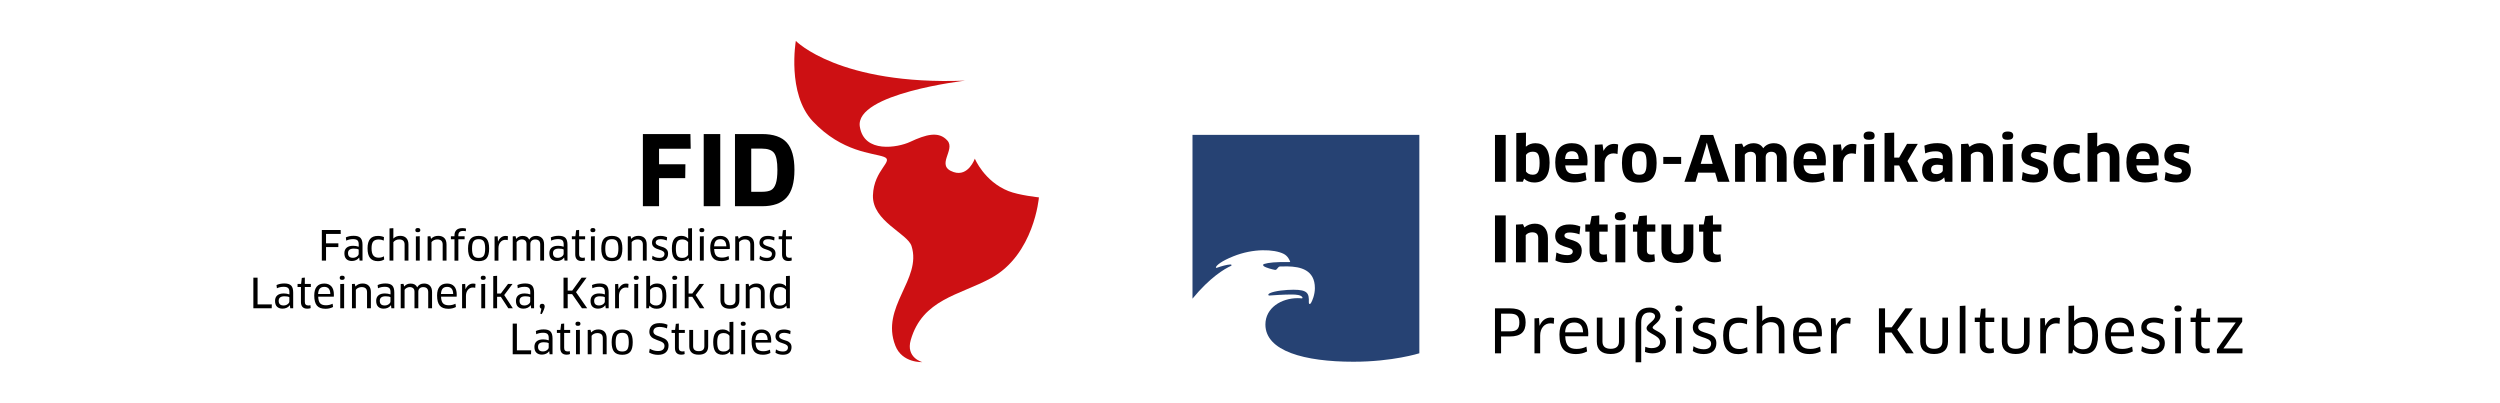 <?xml version="1.0" encoding="UTF-8" standalone="no"?>
<!DOCTYPE svg PUBLIC "-//W3C//DTD SVG 1.1//EN" "http://www.w3.org/Graphics/SVG/1.1/DTD/svg11.dtd">
<svg width="100%" height="100%" viewBox="0 0 310 50" version="1.1" xmlns="http://www.w3.org/2000/svg" xmlns:xlink="http://www.w3.org/1999/xlink" xml:space="preserve" xmlns:serif="http://www.serif.com/" style="fill-rule:evenodd;clip-rule:evenodd;stroke-linejoin:round;stroke-miterlimit:1.414;">
    <g transform="matrix(1,0,0,1,-240.412,-192.601)">
        <path d="M388.281,209.327L388.281,229.636C390.426,227.011 392.277,225.917 393.053,225.573C393.124,225.54 393.128,225.492 393.124,225.469C393.12,225.433 393.083,225.394 392.99,225.395C392.607,225.401 391.818,225.616 391.302,225.806C391.182,225.85 391.162,225.77 391.21,225.68C391.323,225.469 391.827,224.995 393.337,224.386C395.83,223.379 398.406,223.489 399.587,224.08C400.109,224.344 400.329,224.868 400.392,225.058C400.4,225.08 400.39,225.094 400.371,225.093C398.54,225.072 397.716,225.164 397.169,225.332C397.005,225.38 396.988,225.503 397.133,225.611C397.392,225.807 398.195,226.013 398.514,226.067C398.61,226.083 398.662,226.052 398.722,225.982C398.792,225.904 398.878,225.793 398.954,225.718C399.013,225.66 399.044,225.656 399.159,225.644C399.328,225.635 399.719,225.626 400.063,225.635C401.667,225.662 403.458,226.06 403.458,228.331C403.458,229.144 403.123,229.944 402.965,230.187C402.862,230.347 402.696,230.34 402.707,230.1C402.75,228.986 402.57,228.528 400.805,228.528C399.913,228.528 398.504,228.656 397.871,228.955C397.637,229.063 397.614,229.267 397.852,229.245C398.202,229.215 399.58,229.119 400.556,229.119C401.202,229.119 401.71,229.184 401.894,229.441C401.938,229.503 401.946,229.621 401.792,229.598C401.73,229.589 401.566,229.572 401.338,229.572C399.307,229.572 397.322,230.767 397.322,232.841C397.322,236.138 402.172,237.456 408.238,237.456C413.123,237.456 416.411,236.407 416.411,236.407L416.411,209.326L388.281,209.326L388.281,209.327Z" style="fill:rgb(38,66,115);fill-rule:nonzero;"/>
    </g>
    <g transform="matrix(1,0,0,1,-240.412,-192.601)">
        <path d="M516.482,235.312L518.445,232.493L518.445,231.982L515.416,231.982L515.395,232.589L517.626,232.589L517.634,232.606L517.285,233.083L515.311,235.911L515.311,236.415L518.468,236.415L518.489,235.808L516.136,235.808L516.129,235.786L516.482,235.312ZM513.369,232.529L514.463,232.529L514.463,231.982L513.369,231.982L513.369,230.835L512.818,230.894L512.685,231.983L512.044,231.983L512.044,232.53L512.661,232.53L512.661,235.219C512.661,235.994 513.054,236.415 513.814,236.415C514.053,236.415 514.297,236.372 514.432,236.305L514.387,235.771C514.297,235.808 514.141,235.83 514.014,235.83C513.613,235.83 513.368,235.647 513.368,235.196L513.368,232.529L513.369,232.529ZM510.941,230.855C510.941,230.61 510.793,230.476 510.488,230.476C510.184,230.476 510.035,230.61 510.035,230.855C510.035,231.14 510.184,231.234 510.488,231.234C510.793,231.234 510.941,231.117 510.941,230.855M506.596,233.174C506.596,232.817 506.932,232.59 507.459,232.59C507.817,232.59 508.242,232.671 508.613,232.823L508.672,232.232C508.317,232.069 507.907,231.982 507.476,231.982C506.454,231.982 505.928,232.47 505.928,233.21C505.928,234.673 508.198,234.215 508.198,235.198C508.198,235.604 507.928,235.911 507.282,235.911C506.857,235.911 506.35,235.777 506.016,235.532L505.928,236.132C506.268,236.38 506.76,236.505 507.289,236.505C508.385,236.505 508.851,235.948 508.851,235.132C508.852,233.616 506.596,234.098 506.596,233.174M505.012,234.295C505.021,234.199 505.028,234.062 505.028,233.952C505.028,232.605 504.337,231.982 503.28,231.982C502.057,231.982 501.449,232.753 501.449,234.08C501.449,235.741 502.05,236.505 503.511,236.505C504.046,236.505 504.508,236.38 504.88,236.178L504.798,235.582C504.417,235.769 504.038,235.867 503.591,235.867C502.638,235.867 502.207,235.462 502.168,234.295L505.012,234.295ZM504.38,233.811L502.152,233.811C502.198,232.984 502.533,232.59 503.285,232.59C503.928,232.59 504.365,232.928 504.38,233.811M500.569,234.184C500.569,232.501 499.916,231.898 498.879,231.898C498.387,231.898 497.934,232.063 497.613,232.397L497.599,232.388L497.605,231.794L497.605,230.492L496.908,230.536L496.908,236.415L497.376,236.415L497.488,235.955L497.509,235.944C497.784,236.289 498.245,236.498 498.796,236.498C499.922,236.498 500.569,235.853 500.569,234.184M499.854,234.199C499.854,235.577 499.394,235.911 498.702,235.911C498.159,235.911 497.786,235.658 497.606,235.367L497.606,233.066C497.837,232.731 498.224,232.538 498.693,232.538C499.422,232.538 499.854,232.85 499.854,234.199M495.797,232.753L495.843,232.04C495.724,232.002 495.567,231.982 495.404,231.982C494.801,231.982 494.318,232.352 494.042,232.985L494.026,232.985L493.967,232.04L493.401,232.079L493.401,236.415L494.107,236.415L494.107,234.206C494.107,233.271 494.666,232.694 495.36,232.694C495.514,232.694 495.662,232.71 495.797,232.753M492.084,234.957L492.084,231.982L491.386,231.982L491.386,234.944C491.386,235.544 491.034,235.852 490.365,235.852C489.678,235.852 489.338,235.539 489.338,234.944L489.338,231.982L488.64,231.982L488.64,234.957C488.64,235.933 489.196,236.498 490.357,236.498C491.525,236.498 492.084,235.938 492.084,234.957M486.605,232.529L487.701,232.529L487.701,231.982L486.605,231.982L486.605,230.835L486.055,230.894L485.923,231.983L485.281,231.983L485.281,232.53L485.899,232.53L485.899,235.219C485.899,235.994 486.294,236.415 487.052,236.415C487.289,236.415 487.537,236.372 487.669,236.305L487.625,235.771C487.537,235.808 487.379,235.83 487.254,235.83C486.849,235.83 486.604,235.647 486.604,235.196L486.604,232.529L486.605,232.529ZM483.422,236.415L484.128,236.415L484.128,230.5L483.422,230.544L483.422,236.415ZM481.963,234.957L481.963,231.982L481.265,231.982L481.265,234.944C481.265,235.544 480.914,235.852 480.244,235.852C479.558,235.852 479.217,235.539 479.217,234.944L479.217,231.982L478.517,231.982L478.517,234.957C478.517,235.933 479.075,236.498 480.237,236.498C481.405,236.498 481.963,235.938 481.963,234.957M477.715,236.415L475.676,233.476L477.604,230.835L476.696,230.835L474.984,233.194L474.158,233.194L474.158,230.835L473.399,230.835L473.399,236.415L474.158,236.415L474.158,233.839L474.97,233.839L476.763,236.415L477.715,236.415ZM469.846,232.753L469.893,232.04C469.773,232.002 469.618,231.982 469.454,231.982C468.851,231.982 468.368,232.352 468.091,232.985L468.077,232.985L468.016,232.04L467.453,232.079L467.453,236.415L468.159,236.415L468.159,234.206C468.159,233.271 468.717,232.694 469.409,232.694C469.564,232.694 469.714,232.71 469.846,232.753M466.312,234.295C466.321,234.199 466.329,234.062 466.329,233.952C466.329,232.605 465.637,231.982 464.581,231.982C463.358,231.982 462.751,232.753 462.751,234.08C462.751,235.741 463.352,236.505 464.81,236.505C465.347,236.505 465.808,236.38 466.18,236.178L466.099,235.582C465.718,235.769 465.339,235.867 464.892,235.867C463.939,235.867 463.507,235.462 463.47,234.295L466.312,234.295ZM465.68,233.811L463.455,233.811C463.498,232.984 463.834,232.59 464.585,232.59C465.229,232.59 465.664,232.928 465.68,233.811M460.984,236.415L461.681,236.415L461.681,233.476C461.681,232.464 461.154,231.898 460.187,231.898C459.718,231.898 459.263,232.057 458.943,232.388L458.927,232.382L458.936,231.788L458.936,230.5L458.237,230.544L458.237,236.415L458.936,236.415L458.936,233.058C459.115,232.777 459.517,232.553 459.978,232.553C460.663,232.553 460.984,232.88 460.984,233.476L460.984,236.415ZM454.813,234.203C454.813,233.083 455.169,232.628 456.13,232.628C456.448,232.628 456.769,232.708 457.03,232.823L457.074,232.197C456.785,232.069 456.384,231.982 455.987,231.982C454.665,231.982 454.083,232.735 454.083,234.203C454.083,235.802 454.722,236.515 455.966,236.515C456.435,236.515 456.853,236.389 457.111,236.209L457.061,235.635C456.792,235.794 456.465,235.88 456.117,235.88C455.268,235.88 454.813,235.429 454.813,234.203M450.987,233.174C450.987,232.817 451.322,232.59 451.851,232.59C452.208,232.59 452.631,232.671 453.003,232.823L453.064,232.232C452.709,232.069 452.297,231.982 451.865,231.982C450.847,231.982 450.318,232.47 450.318,233.21C450.318,234.673 452.588,234.215 452.588,235.198C452.588,235.604 452.321,235.911 451.673,235.911C451.248,235.911 450.742,235.777 450.407,235.532L450.318,236.132C450.66,236.38 451.152,236.505 451.678,236.505C452.773,236.505 453.241,235.948 453.241,235.132C453.242,233.616 450.987,234.098 450.987,233.174M449.045,230.855C449.045,230.61 448.897,230.476 448.591,230.476C448.287,230.476 448.139,230.61 448.139,230.855C448.139,231.14 448.287,231.234 448.591,231.234C448.896,231.234 449.045,231.117 449.045,230.855M446.977,235.007C446.977,233.797 445.339,233.597 445.339,233.218C445.339,232.908 446.309,232.534 446.309,231.794C446.309,231.207 445.756,230.74 444.959,230.74C443.842,230.74 443.225,231.404 443.225,232.651L443.225,237.525L443.924,237.525L443.924,232.586C443.924,231.758 444.267,231.347 444.944,231.347C445.37,231.347 445.637,231.545 445.637,231.817C445.637,232.409 444.586,232.761 444.586,233.305C444.586,233.993 446.262,234.119 446.262,235.03C446.262,235.527 445.823,235.768 445.204,235.768C444.926,235.768 444.658,235.702 444.43,235.598L444.387,236.24C444.67,236.358 445.023,236.416 445.325,236.416C446.314,236.415 446.977,235.879 446.977,235.007M441.863,234.957L441.863,231.982L441.164,231.982L441.164,234.944C441.164,235.544 440.814,235.852 440.144,235.852C439.458,235.852 439.117,235.539 439.117,234.944L439.117,231.982L438.418,231.982L438.418,234.957C438.418,235.933 438.975,236.498 440.137,236.498C441.304,236.498 441.863,235.938 441.863,234.957M437.345,234.295C437.352,234.199 437.36,234.062 437.36,233.952C437.36,232.605 436.669,231.982 435.612,231.982C434.39,231.982 433.781,232.753 433.781,234.08C433.781,235.741 434.384,236.505 435.843,236.505C436.38,236.505 436.839,236.38 437.211,236.178L437.13,235.582C436.751,235.769 436.372,235.867 435.925,235.867C434.972,235.867 434.54,235.462 434.503,234.295L437.345,234.295ZM436.713,233.811L434.486,233.811C434.531,232.984 434.867,232.59 435.619,232.59C436.26,232.59 436.697,232.928 436.713,233.811M433.08,232.753L433.125,232.04C433.006,232.002 432.85,231.982 432.687,231.982C432.084,231.982 431.6,232.352 431.325,232.985L431.311,232.985L431.25,232.04L430.686,232.079L430.686,236.415L431.392,236.415L431.392,234.206C431.392,233.271 431.95,232.694 432.642,232.694C432.799,232.694 432.947,232.71 433.08,232.753M429.59,232.583C429.59,231.371 429.01,230.835 427.642,230.835L425.789,230.835L425.789,236.415L426.545,236.415L426.545,234.323L427.642,234.323C429.023,234.323 429.59,233.732 429.59,232.583M428.811,232.583C428.811,233.439 428.43,233.685 427.642,233.685L426.545,233.685L426.545,231.497L427.642,231.497C428.453,231.497 428.811,231.771 428.811,232.583M448.94,231.982L448.234,232.018L448.234,236.414L448.94,236.414L448.94,231.982ZM510.84,231.982L510.132,232.018L510.132,236.414L510.84,236.414L510.84,231.982Z" style="fill-rule:nonzero;"/>
    </g>
    <g transform="matrix(1,0,0,1,-240.412,-192.601)">
        <path d="M425.789,225.128L427.119,225.128L427.119,219.314L425.789,219.314L425.789,225.128ZM432.354,225.128L432.354,222.135C432.354,220.964 431.726,220.336 430.734,220.336C430.246,220.336 429.787,220.5 429.437,220.804L429.26,220.399L428.393,220.453L428.393,225.129L429.601,225.129L429.601,221.764C429.763,221.541 430.089,221.408 430.392,221.408C430.89,221.408 431.152,221.616 431.152,222.137L431.152,225.13L432.354,225.13L432.354,225.128ZM436.549,223.672C436.549,222.093 434.401,222.508 434.401,221.815C434.401,221.583 434.618,221.431 435.014,221.431C435.362,221.431 435.883,221.504 436.27,221.663L436.372,220.685C435.976,220.522 435.511,220.431 435.036,220.431C433.826,220.431 433.255,221.035 433.255,221.865C433.255,223.468 435.434,223.044 435.434,223.777C435.434,224.048 435.232,224.237 434.752,224.237C434.347,224.237 433.796,224.131 433.408,223.911L433.286,224.894C433.681,225.112 434.192,225.219 434.759,225.219C436.029,225.22 436.549,224.594 436.549,223.672M439.766,221.328L439.766,220.432L438.719,220.432L438.719,219.314L437.773,219.396L437.573,220.432L436.991,220.432L436.991,221.328L437.518,221.328L437.518,223.707C437.518,224.584 437.975,225.128 438.913,225.128C439.245,225.128 439.558,225.065 439.72,224.995L439.65,224.122C439.566,224.152 439.402,224.176 439.277,224.176C438.906,224.176 438.72,224.026 438.72,223.67L438.72,221.328L439.766,221.328ZM441.951,225.128L441.951,220.432L440.721,220.483L440.721,225.129L441.951,225.129L441.951,225.128ZM442.021,219.415C442.021,219.074 441.813,218.894 441.34,218.894C440.873,218.894 440.651,219.081 440.651,219.415C440.651,219.791 440.874,219.926 441.34,219.926C441.812,219.926 442.021,219.753 442.021,219.415M445.672,221.328L445.672,220.432L444.626,220.432L444.626,219.314L443.682,219.396L443.48,220.432L442.899,220.432L442.899,221.328L443.426,221.328L443.426,223.707C443.426,224.584 443.881,225.128 444.819,225.128C445.153,225.128 445.464,225.065 445.628,224.995L445.558,224.122C445.472,224.152 445.31,224.176 445.185,224.176C444.814,224.176 444.627,224.026 444.627,223.67L444.627,221.328L445.672,221.328ZM450.385,220.432L449.184,220.432L449.184,223.447C449.184,223.929 448.937,224.153 448.41,224.153C447.881,224.153 447.634,223.912 447.634,223.447L447.634,220.432L446.434,220.432L446.434,223.469C446.434,224.584 447.076,225.213 448.411,225.213C449.744,225.213 450.387,224.609 450.387,223.469L450.387,220.432L450.385,220.432ZM453.864,221.328L453.864,220.432L452.818,220.432L452.818,219.314L451.873,219.396L451.672,220.432L451.091,220.432L451.091,221.328L451.617,221.328L451.617,223.707C451.617,224.584 452.074,225.128 453.012,225.128C453.346,225.128 453.656,225.065 453.82,224.995L453.749,224.122C453.665,224.152 453.5,224.176 453.379,224.176C453.007,224.176 452.819,224.026 452.819,223.67L452.819,221.328L453.864,221.328Z" style="fill-rule:nonzero;"/>
    </g>
    <g transform="matrix(1,0,0,1,-240.412,-192.601)">
        <path d="M425.789,215.141L427.119,215.141L427.119,209.329L425.789,209.329L425.789,215.141ZM432.564,212.776C432.564,211.055 431.88,210.358 430.796,210.358C430.369,210.358 429.957,210.491 429.64,210.776L429.616,210.762L429.632,210.142L429.632,209.047L428.432,209.1L428.432,215.14L429.246,215.14L429.4,214.752C429.686,215.041 430.121,215.232 430.648,215.232C431.85,215.233 432.564,214.498 432.564,212.776ZM431.323,212.801C431.323,214.017 430.997,214.266 430.455,214.266C430.051,214.266 429.779,214.087 429.632,213.864L429.632,211.809C429.803,211.56 430.098,211.413 430.447,211.413C431.02,211.412 431.323,211.63 431.323,212.801M435.602,215.227C436.2,215.227 436.743,215.104 437.139,214.926L437.006,213.955C436.602,214.112 436.194,214.187 435.75,214.187C434.944,214.187 434.562,213.892 434.501,213.109L437.238,213.109C437.261,212.946 437.269,212.719 437.269,212.545C437.269,211.056 436.533,210.358 435.331,210.358C433.92,210.358 433.262,211.232 433.262,212.729C433.262,214.373 433.982,215.227 435.602,215.227M434.479,212.313C434.532,211.629 434.758,211.357 435.339,211.357C435.844,211.357 436.154,211.622 436.169,212.313L434.479,212.313ZM439.379,215.141L439.379,212.836C439.379,212.069 439.844,211.622 440.472,211.622C440.659,211.622 440.836,211.651 440.984,211.696L441.06,210.515C440.936,210.473 440.758,210.443 440.549,210.443C440.014,210.443 439.557,210.722 439.262,211.288L439.239,211.288L439.13,210.506L438.17,210.552L438.17,215.141L439.379,215.141ZM445.834,212.808C445.834,211.086 445.186,210.359 443.688,210.359C442.2,210.359 441.534,211.087 441.534,212.808C441.534,214.538 442.2,215.248 443.688,215.248C445.186,215.248 445.834,214.538 445.834,212.808M442.781,212.808C442.781,211.662 443.021,211.351 443.687,211.351C444.347,211.351 444.587,211.662 444.587,212.808C444.587,213.955 444.347,214.266 443.687,214.266C443.028,214.266 442.781,213.964 442.781,212.808M446.659,212.925L448.875,212.925L448.875,212.059L446.659,212.059L446.659,212.925ZM453.418,215.141L454.875,215.141L452.844,209.329L451.285,209.329L449.278,215.141L450.658,215.141L450.983,214.009L453.091,214.009L453.418,215.141ZM452.045,210.312L452.068,210.312L452.222,210.924L452.781,212.918L451.3,212.918L451.884,210.924L452.045,210.312ZM461.953,215.141L461.953,212.119C461.953,210.946 461.301,210.359 460.373,210.359C459.836,210.359 459.373,210.552 459.054,210.987C458.807,210.562 458.403,210.359 457.813,210.359C457.379,210.359 456.946,210.545 456.62,210.856L456.427,210.414L455.56,210.475L455.56,215.142L456.769,215.142L456.769,211.777C456.908,211.561 457.187,211.421 457.474,211.421C457.892,211.421 458.157,211.624 458.157,212.106L458.157,215.143L459.357,215.143L459.357,212.106C459.357,211.647 459.644,211.421 460.048,211.421C460.49,211.421 460.753,211.653 460.753,212.142L460.753,215.143L461.953,215.143L461.953,215.141ZM465.154,215.227C465.753,215.227 466.295,215.104 466.689,214.926L466.558,213.955C466.155,214.112 465.744,214.187 465.303,214.187C464.495,214.187 464.115,213.892 464.053,213.109L466.789,213.109C466.812,212.946 466.821,212.719 466.821,212.545C466.821,211.056 466.084,210.358 464.883,210.358C463.471,210.358 462.813,211.232 462.813,212.729C462.814,214.373 463.535,215.227 465.154,215.227M464.031,212.313C464.084,211.629 464.31,211.357 464.892,211.357C465.396,211.357 465.705,211.622 465.722,212.313L464.031,212.313ZM468.931,215.141L468.931,212.836C468.931,212.069 469.395,211.622 470.024,211.622C470.21,211.622 470.389,211.651 470.536,211.696L470.614,210.515C470.491,210.473 470.311,210.443 470.102,210.443C469.569,210.443 469.11,210.722 468.815,211.288L468.792,211.288L468.685,210.506L467.724,210.552L467.724,215.141L468.931,215.141ZM472.801,215.141L472.801,210.444L471.569,210.5L471.569,215.142L472.801,215.142L472.801,215.141ZM472.869,209.428C472.869,209.087 472.66,208.909 472.187,208.909C471.722,208.909 471.498,209.096 471.498,209.428C471.498,209.809 471.723,209.938 472.187,209.938C472.66,209.938 472.869,209.768 472.869,209.428M475.295,209.048L474.096,209.101L474.096,215.141L475.295,215.141L475.295,213.119L475.908,213.119L476.91,215.141L478.265,215.141L476.939,212.576L478.218,210.444L476.884,210.444L475.907,212.14L475.294,212.14L475.294,209.048L475.295,209.048ZM481.592,215.141L482.514,215.141L482.514,212.236C482.514,210.946 482.034,210.351 480.647,210.351C480.042,210.351 479.506,210.459 479.034,210.661L479.135,211.623C479.568,211.444 479.909,211.365 480.43,211.365C481.074,211.365 481.322,211.585 481.322,212.056L481.322,212.327C481.074,212.249 480.771,212.195 480.423,212.195C479.353,212.195 478.748,212.795 478.748,213.659C478.748,214.64 479.312,215.14 480.205,215.14C480.741,215.14 481.19,214.947 481.478,214.606L481.499,214.614L481.592,215.141ZM481.32,213.716C481.32,213.955 480.949,214.188 480.535,214.188C480.14,214.188 479.869,214.037 479.869,213.607C479.869,213.221 480.119,213.026 480.652,213.026C480.971,213.026 481.204,213.075 481.32,213.119L481.32,213.716ZM487.545,215.141L487.545,212.151C487.545,210.98 486.916,210.351 485.926,210.351C485.438,210.351 484.979,210.516 484.631,210.817L484.452,210.414L483.584,210.47L483.584,215.142L484.795,215.142L484.795,211.777C484.957,211.55 485.281,211.421 485.584,211.421C486.08,211.421 486.346,211.632 486.346,212.152L486.346,215.142L487.545,215.142L487.545,215.141ZM489.986,215.141L489.986,210.444L488.756,210.5L488.756,215.142L489.986,215.142L489.986,215.141ZM490.057,209.428C490.057,209.087 489.848,208.909 489.375,208.909C488.91,208.909 488.686,209.096 488.686,209.428C488.686,209.809 488.911,209.938 489.375,209.938C489.848,209.938 490.057,209.768 490.057,209.428M494.369,213.684C494.369,212.107 492.219,212.523 492.219,211.83C492.219,211.594 492.438,211.444 492.834,211.444C493.182,211.444 493.701,211.519 494.089,211.678L494.191,210.701C493.795,210.536 493.33,210.443 492.857,210.443C491.646,210.443 491.075,211.048 491.075,211.88C491.075,213.483 493.254,213.059 493.254,213.789C493.254,214.061 493.052,214.252 492.571,214.252C492.167,214.252 491.618,214.143 491.229,213.927L491.104,214.909C491.5,215.127 492.011,215.233 492.579,215.233C493.849,215.233 494.369,214.606 494.369,213.684M498.322,210.645C498.025,210.532 497.586,210.444 497.189,210.444C495.686,210.444 495.043,211.319 495.043,212.84C495.043,214.445 495.779,215.234 497.167,215.234C497.67,215.234 498.091,215.134 498.367,214.962L498.283,214.032C498.035,214.142 497.74,214.203 497.43,214.203C496.701,214.203 496.29,213.821 496.29,212.841C496.29,211.877 496.576,211.521 497.452,211.521C497.723,211.521 498.011,211.583 498.251,211.667L498.322,210.645ZM503.221,215.141L503.221,212.151C503.221,211.017 502.641,210.351 501.649,210.351C501.253,210.351 500.827,210.459 500.477,210.755L500.454,210.741L500.472,210.118L500.472,209.048L499.27,209.111L499.27,215.14L500.472,215.14L500.472,211.775C500.618,211.574 500.921,211.419 501.269,211.419C501.782,211.419 502.021,211.668 502.021,212.15L502.021,215.14L503.221,215.14L503.221,215.141ZM506.424,215.227C507.022,215.227 507.563,215.104 507.959,214.926L507.828,213.955C507.424,214.112 507.014,214.187 506.57,214.187C505.763,214.187 505.384,213.892 505.321,213.109L508.059,213.109C508.083,212.946 508.089,212.719 508.089,212.545C508.089,211.056 507.355,210.358 506.151,210.358C504.739,210.358 504.083,211.232 504.083,212.729C504.084,214.373 504.803,215.227 506.424,215.227M505.3,212.313C505.354,211.629 505.58,211.357 506.16,211.357C506.664,211.357 506.975,211.622 506.992,212.313L505.3,212.313ZM512.082,213.684C512.082,212.107 509.935,212.523 509.935,211.83C509.935,211.594 510.152,211.444 510.547,211.444C510.897,211.444 511.416,211.519 511.804,211.678L511.904,210.701C511.51,210.536 511.045,210.443 510.572,210.443C509.362,210.443 508.788,211.048 508.788,211.88C508.788,213.483 510.968,213.059 510.968,213.789C510.968,214.061 510.766,214.252 510.284,214.252C509.882,214.252 509.331,214.143 508.944,213.927L508.821,214.909C509.216,215.127 509.727,215.233 510.293,215.233C511.564,215.233 512.082,214.606 512.082,213.684" style="fill-rule:nonzero;"/>
    </g>
    <g transform="matrix(1,0,0,1,-240.412,-192.601)">
        <path d="M339.094,197.676C339.094,197.676 344.465,203.204 360.104,202.599C360.104,202.599 346.389,204.184 347.03,208.3C347.553,211.661 351.76,210.897 353.258,210.198C355.215,209.283 356.809,208.815 357.891,210.034C358.934,211.207 356.326,213.164 358.673,213.942C360.499,214.544 361.292,212.272 361.292,212.272C361.292,212.272 362.452,215.092 365.457,216.293C366.76,216.815 369.239,217.076 369.239,217.076C369.239,217.076 368.657,224.185 363.266,227.106C359.364,229.22 354.811,229.707 353.349,234.75C352.704,236.967 354.774,237.501 354.774,237.501C354.774,237.501 352.29,237.644 351.438,235.471C349.545,230.641 354.762,227.252 353.44,223.105C352.94,221.538 348.565,220.035 348.656,216.831C348.746,213.626 351.363,212.545 350.01,212.047C348.656,211.55 344.836,211.496 341.207,207.653C337.972,204.225 339.094,197.676 339.094,197.676Z" style="fill:rgb(205,16,19);fill-rule:nonzero;"/>
    </g>
    <g transform="matrix(1,0,0,1,-240.412,-192.601)">
        <path d="M304.508,232.73L303.987,232.73L303.987,236.528L306.261,236.528L306.277,236.043L304.508,236.043L304.508,232.73ZM308.926,236.528L308.926,234.578C308.926,234.176 308.843,233.887 308.676,233.713C308.509,233.536 308.228,233.447 307.832,233.447C307.471,233.447 307.148,233.514 306.859,233.647L306.906,234.046C307.162,233.925 307.443,233.863 307.75,233.863C308,233.863 308.18,233.912 308.291,234.009C308.401,234.108 308.457,234.275 308.457,234.508L308.457,234.805C308.237,234.728 308.005,234.686 307.763,234.686C307.408,234.686 307.139,234.767 306.955,234.929C306.77,235.089 306.679,235.315 306.679,235.605C306.679,235.933 306.762,236.176 306.928,236.334C307.093,236.492 307.32,236.573 307.606,236.573C307.799,236.573 307.975,236.536 308.131,236.461C308.288,236.389 308.412,236.284 308.502,236.151L308.518,236.156L308.563,236.526L308.926,236.526L308.926,236.528ZM308.231,236.022C308.087,236.126 307.921,236.179 307.735,236.179C307.329,236.179 307.128,235.986 307.128,235.602C307.128,235.226 307.367,235.04 307.847,235.04C308.123,235.04 308.324,235.076 308.45,235.152L308.45,235.675C308.45,235.802 308.376,235.918 308.231,236.022ZM311.114,233.509L310.369,233.509L310.369,232.72L309.994,232.76L309.902,233.509L309.467,233.509L309.467,233.885L309.887,233.885L309.887,235.755C309.887,236.024 309.953,236.23 310.087,236.369C310.22,236.509 310.415,236.581 310.672,236.581C310.85,236.581 310.991,236.555 311.092,236.502L311.062,236.141C310.997,236.165 310.914,236.18 310.809,236.18C310.515,236.18 310.368,236.034 310.368,235.742L310.368,233.886L311.113,233.886L311.113,233.509L311.114,233.509ZM312.315,233.501L311.834,233.524L311.834,236.528L312.315,236.528L312.315,233.501ZM311.769,232.744C311.769,232.838 311.793,232.905 311.843,232.944C311.892,232.983 311.97,233.003 312.078,233.003C312.284,233.003 312.387,232.918 312.387,232.744C312.387,232.572 312.284,232.487 312.078,232.487C311.872,232.487 311.769,232.572 311.769,232.744ZM315.634,234.532C315.634,234.178 315.542,233.91 315.363,233.728C315.182,233.545 314.93,233.452 314.606,233.452C314.242,233.452 313.95,233.574 313.73,233.813L313.715,233.813L313.633,233.493L313.289,233.517L313.289,236.528L313.77,236.528L313.77,234.239C313.837,234.134 313.938,234.051 314.071,233.99C314.204,233.928 314.339,233.901 314.474,233.901C314.931,233.901 315.159,234.111 315.159,234.532L315.159,236.528L315.635,236.528L315.635,234.532L315.634,234.532ZM317.573,233.459C317.117,233.459 316.783,233.581 316.573,233.828C316.362,234.073 316.256,234.474 316.256,235.029C316.256,235.582 316.36,235.981 316.57,236.228C316.778,236.472 317.114,236.595 317.572,236.595C318.028,236.595 318.359,236.472 318.563,236.229C318.767,235.986 318.87,235.585 318.87,235.029C318.87,234.47 318.767,234.07 318.563,233.826C318.36,233.579 318.029,233.459 317.573,233.459ZM317.573,233.869C317.868,233.869 318.075,233.955 318.197,234.127C318.319,234.3 318.38,234.599 318.38,235.029C318.38,235.459 318.319,235.759 318.197,235.932C318.076,236.103 317.868,236.188 317.573,236.188C317.274,236.188 317.061,236.103 316.938,235.932C316.814,235.759 316.752,235.458 316.752,235.029C316.752,234.598 316.814,234.3 316.938,234.127C317.061,233.955 317.274,233.869 317.573,233.869ZM323.173,234.923C323.08,234.777 322.965,234.672 322.826,234.599C322.688,234.528 322.536,234.459 322.373,234.395C322.209,234.333 322.057,234.279 321.919,234.23C321.78,234.186 321.665,234.119 321.572,234.031C321.479,233.941 321.433,233.83 321.433,233.702C321.433,233.537 321.495,233.403 321.621,233.298C321.746,233.192 321.941,233.141 322.208,233.141C322.501,233.141 322.804,233.203 323.115,233.324L323.185,232.875C322.905,232.737 322.571,232.671 322.182,232.671C321.767,232.671 321.455,232.768 321.245,232.965C321.036,233.16 320.931,233.419 320.931,233.736C320.931,233.929 320.977,234.099 321.07,234.241C321.163,234.384 321.278,234.489 321.417,234.557C321.557,234.626 321.707,234.695 321.871,234.758C322.034,234.821 322.186,234.877 322.324,234.928C322.463,234.976 322.578,235.046 322.672,235.142C322.765,235.235 322.811,235.35 322.811,235.48C322.811,235.688 322.744,235.848 322.608,235.96C322.473,236.071 322.275,236.129 322.011,236.129C321.642,236.129 321.3,236.035 320.983,235.839L320.901,236.312C321.233,236.503 321.604,236.601 322.015,236.601C322.431,236.601 322.751,236.499 322.975,236.295C323.2,236.089 323.311,235.809 323.311,235.444C323.312,235.242 323.267,235.069 323.173,234.923ZM325.334,233.509L324.588,233.509L324.588,232.72L324.214,232.76L324.122,233.509L323.686,233.509L323.686,233.885L324.106,233.885L324.106,235.755C324.106,236.024 324.173,236.23 324.307,236.369C324.439,236.509 324.635,236.581 324.891,236.581C325.071,236.581 325.21,236.555 325.312,236.502L325.281,236.141C325.216,236.165 325.131,236.18 325.027,236.18C324.734,236.18 324.586,236.034 324.586,235.742L324.586,233.886L325.332,233.886L325.332,233.509L325.334,233.509ZM327.752,233.509L327.752,235.526C327.752,235.939 327.52,236.145 327.056,236.145C326.591,236.145 326.359,235.939 326.359,235.526L326.359,233.509L325.881,233.509L325.881,235.535C325.881,235.873 325.98,236.132 326.175,236.312C326.37,236.494 326.662,236.583 327.051,236.583C327.442,236.583 327.737,236.494 327.933,236.314C328.128,236.138 328.226,235.876 328.226,235.535L328.226,233.509L327.752,233.509ZM331.349,232.501L330.867,232.532L330.867,233.383L330.877,233.789L330.867,233.795C330.651,233.566 330.367,233.452 330.016,233.452C329.239,233.452 328.849,233.973 328.849,235.014C328.849,235.56 328.942,235.956 329.126,236.211C329.311,236.463 329.604,236.589 330.01,236.589C330.411,236.589 330.709,236.463 330.902,236.211L330.917,236.215L330.978,236.528L331.349,236.528L331.349,232.501ZM330.606,236.078C330.486,236.151 330.331,236.188 330.141,236.188C329.845,236.188 329.638,236.103 329.521,235.932C329.404,235.759 329.347,235.458 329.347,235.035C329.347,234.623 329.407,234.33 329.526,234.159C329.646,233.985 329.854,233.901 330.148,233.901C330.306,233.901 330.449,233.929 330.578,233.991C330.706,234.055 330.802,234.138 330.867,234.243L330.867,235.819C330.812,235.918 330.725,236.004 330.606,236.078ZM332.807,233.501L332.326,233.524L332.326,236.528L332.807,236.528L332.807,233.501ZM332.26,232.744C332.26,232.838 332.285,232.905 332.333,232.944C332.382,232.983 332.461,233.003 332.569,233.003C332.776,233.003 332.879,232.918 332.879,232.744C332.879,232.572 332.776,232.487 332.569,232.487C332.363,232.487 332.26,232.572 332.26,232.744ZM335.942,236.367L335.887,235.961C335.623,236.089 335.349,236.153 335.066,236.153C334.735,236.153 334.495,236.074 334.344,235.913C334.195,235.752 334.112,235.476 334.099,235.085L336.034,235.085C336.04,234.996 336.044,234.919 336.044,234.851C336.044,234.384 335.939,234.034 335.73,233.804C335.521,233.574 335.229,233.459 334.854,233.459C334.441,233.459 334.131,233.586 333.922,233.839C333.713,234.093 333.609,234.457 333.609,234.937C333.609,235.51 333.719,235.928 333.939,236.192C334.161,236.458 334.518,236.589 335.012,236.589C335.358,236.589 335.669,236.517 335.942,236.367ZM334.295,234.09C334.418,233.946 334.606,233.873 334.857,233.873C335.344,233.873 335.593,234.166 335.602,234.757L334.087,234.757C334.105,234.455 334.174,234.233 334.295,234.09ZM338.404,235.162C338.3,235.036 338.172,234.947 338.023,234.89C337.872,234.831 337.721,234.786 337.568,234.74C337.417,234.695 337.289,234.636 337.184,234.563C337.08,234.494 337.028,234.401 337.028,234.28C337.028,234.155 337.081,234.056 337.187,233.983C337.293,233.911 337.437,233.874 337.615,233.874C337.882,233.874 338.144,233.929 338.401,234.037L338.442,233.632C338.192,233.517 337.92,233.46 337.626,233.46C337.285,233.46 337.023,233.534 336.843,233.687C336.663,233.84 336.572,234.048 336.572,234.305C336.572,234.495 336.625,234.65 336.732,234.771C336.838,234.893 336.966,234.984 337.117,235.042C337.266,235.1 337.419,235.15 337.57,235.199C337.723,235.244 337.852,235.307 337.957,235.387C338.064,235.461 338.117,235.564 338.117,235.69C338.117,235.839 338.067,235.961 337.963,236.05C337.86,236.143 337.703,236.186 337.494,236.186C337.153,236.186 336.865,236.099 336.633,235.923L336.572,236.337C336.809,236.506 337.117,236.59 337.499,236.59C337.856,236.59 338.124,236.508 338.299,236.34C338.474,236.174 338.562,235.94 338.562,235.644C338.562,235.446 338.509,235.286 338.404,235.162Z" style="fill-rule:nonzero;"/>
    </g>
    <g transform="matrix(1,0,0,1,-240.412,-192.601)">
        <path d="M272.351,227.029L271.829,227.029L271.829,230.829L274.103,230.829L274.118,230.344L272.351,230.344L272.351,227.029ZM276.767,230.829L276.767,228.88C276.767,228.477 276.684,228.19 276.517,228.014C276.349,227.839 276.067,227.749 275.674,227.749C275.312,227.749 274.987,227.815 274.701,227.947L274.747,228.346C275.003,228.224 275.286,228.165 275.593,228.165C275.843,228.165 276.023,228.213 276.132,228.312C276.242,228.409 276.297,228.573 276.297,228.806L276.297,229.107C276.077,229.029 275.846,228.989 275.603,228.989C275.248,228.989 274.978,229.07 274.795,229.23C274.61,229.39 274.518,229.616 274.518,229.907C274.518,230.234 274.6,230.475 274.767,230.635C274.933,230.794 275.158,230.874 275.446,230.874C275.638,230.874 275.813,230.837 275.97,230.763C276.127,230.689 276.252,230.586 276.342,230.454L276.358,230.457L276.402,230.828L276.767,230.828L276.767,230.829ZM276.073,230.324C275.928,230.428 275.763,230.479 275.576,230.479C275.172,230.479 274.969,230.289 274.969,229.904C274.969,229.528 275.209,229.341 275.688,229.341C275.966,229.341 276.167,229.377 276.292,229.451L276.292,229.974C276.292,230.102 276.219,230.219 276.073,230.324ZM278.956,227.811L278.211,227.811L278.211,227.021L277.836,227.061L277.746,227.811L277.309,227.811L277.309,228.188L277.729,228.188L277.729,230.056C277.729,230.326 277.797,230.531 277.929,230.67C278.063,230.812 278.259,230.878 278.515,230.878C278.693,230.878 278.834,230.854 278.936,230.805L278.906,230.44C278.841,230.467 278.757,230.48 278.652,230.48C278.358,230.48 278.211,230.333 278.211,230.04L278.211,228.188L278.956,228.188L278.956,227.811ZM281.712,230.668L281.656,230.263C281.392,230.392 281.119,230.455 280.835,230.455C280.505,230.455 280.263,230.375 280.114,230.215C279.964,230.054 279.882,229.779 279.869,229.386L281.804,229.386C281.811,229.297 281.815,229.221 281.815,229.153C281.815,228.683 281.71,228.336 281.499,228.106C281.291,227.877 280.999,227.76 280.624,227.76C280.21,227.76 279.901,227.885 279.692,228.138C279.483,228.393 279.378,228.758 279.378,229.24C279.378,229.81 279.488,230.227 279.709,230.493C279.931,230.761 280.288,230.891 280.782,230.891C281.128,230.891 281.438,230.814 281.712,230.668ZM280.065,228.39C280.187,228.247 280.374,228.174 280.627,228.174C281.113,228.174 281.361,228.468 281.372,229.056L279.856,229.056C279.874,228.757 279.944,228.533 280.065,228.39ZM283.084,227.801L282.602,227.823L282.602,230.829L283.084,230.829L283.084,227.801ZM282.538,227.045C282.538,227.141 282.561,227.206 282.611,227.248C282.661,227.284 282.738,227.305 282.846,227.305C283.052,227.305 283.155,227.218 283.155,227.045C283.155,226.873 283.052,226.788 282.846,226.788C282.641,226.788 282.538,226.873 282.538,227.045ZM286.404,228.832C286.404,228.477 286.313,228.212 286.132,228.028C285.95,227.845 285.698,227.754 285.374,227.754C285.01,227.754 284.717,227.876 284.498,228.113L284.483,228.113L284.401,227.796L284.056,227.819L284.056,230.829L284.537,230.829L284.537,228.538C284.605,228.434 284.705,228.35 284.838,228.292C284.971,228.231 285.107,228.199 285.242,228.199C285.697,228.199 285.925,228.411 285.925,228.832L285.925,230.829L286.403,230.829L286.403,228.832L286.404,228.832ZM289.306,230.829L289.306,228.88C289.306,228.477 289.222,228.19 289.055,228.014C288.888,227.839 288.607,227.749 288.211,227.749C287.85,227.749 287.526,227.815 287.239,227.947L287.284,228.346C287.54,228.224 287.823,228.165 288.131,228.165C288.38,228.165 288.561,228.213 288.67,228.312C288.78,228.409 288.836,228.573 288.836,228.806L288.836,229.107C288.616,229.029 288.385,228.989 288.142,228.989C287.788,228.989 287.517,229.07 287.333,229.23C287.15,229.39 287.058,229.616 287.058,229.907C287.058,230.234 287.141,230.475 287.307,230.635C287.472,230.794 287.698,230.874 287.985,230.874C288.178,230.874 288.353,230.837 288.509,230.763C288.667,230.689 288.79,230.586 288.882,230.454L288.897,230.457L288.943,230.828L289.306,230.828L289.306,230.829ZM288.612,230.324C288.467,230.428 288.301,230.479 288.115,230.479C287.709,230.479 287.507,230.289 287.507,229.904C287.507,229.528 287.747,229.341 288.227,229.341C288.503,229.341 288.704,229.377 288.831,229.451L288.831,229.974C288.831,230.102 288.757,230.219 288.612,230.324ZM293.987,228.817C293.987,228.469 293.898,228.207 293.72,228.028C293.543,227.848 293.303,227.759 293.003,227.759C292.603,227.759 292.32,227.914 292.152,228.224L292.142,228.224C292,227.918 291.728,227.764 291.326,227.764C290.999,227.764 290.739,227.881 290.546,228.117L290.53,228.117L290.445,227.796L290.1,227.819L290.1,230.829L290.581,230.829L290.581,228.538C290.642,228.437 290.729,228.355 290.847,228.295C290.964,228.233 291.087,228.199 291.215,228.199C291.394,228.199 291.537,228.247 291.646,228.341C291.754,228.432 291.808,228.577 291.808,228.774L291.808,230.83L292.284,230.83L292.284,228.774C292.284,228.59 292.34,228.451 292.454,228.35C292.567,228.254 292.708,228.204 292.882,228.204C293.3,228.204 293.51,228.412 293.51,228.823L293.51,230.83L293.987,230.83L293.987,228.817ZM296.945,230.668L296.89,230.263C296.626,230.392 296.353,230.455 296.069,230.455C295.738,230.455 295.498,230.375 295.347,230.215C295.197,230.054 295.115,229.779 295.101,229.386L297.036,229.386C297.044,229.297 297.047,229.221 297.047,229.153C297.047,228.683 296.942,228.336 296.732,228.106C296.522,227.876 296.231,227.76 295.855,227.76C295.443,227.76 295.133,227.885 294.924,228.138C294.714,228.393 294.61,228.758 294.61,229.24C294.61,229.81 294.721,230.227 294.941,230.493C295.163,230.761 295.52,230.891 296.012,230.891C296.361,230.891 296.672,230.814 296.945,230.668ZM295.298,228.39C295.42,228.247 295.606,228.174 295.86,228.174C296.346,228.174 296.595,228.468 296.606,229.056L295.09,229.056C295.108,228.757 295.176,228.533 295.298,228.39ZM298.19,229.299C298.19,228.984 298.272,228.727 298.435,228.537C298.597,228.346 298.799,228.252 299.041,228.252C299.16,228.252 299.261,228.266 299.341,228.292L299.371,227.804C299.283,227.779 299.183,227.765 299.072,227.765C298.869,227.765 298.688,227.823 298.528,227.946C298.366,228.066 298.239,228.234 298.145,228.453L298.135,228.453L298.094,227.805L297.71,227.834L297.71,230.83L298.189,230.83L298.189,229.299L298.19,229.299ZM300.572,227.801L300.092,227.823L300.092,230.829L300.572,230.829L300.572,227.801ZM300.025,227.045C300.025,227.141 300.049,227.206 300.098,227.248C300.148,227.284 300.226,227.305 300.332,227.305C300.539,227.305 300.642,227.218 300.642,227.045C300.642,226.873 300.539,226.788 300.332,226.788C300.129,226.788 300.025,226.873 300.025,227.045ZM301.575,226.833L301.575,230.829L302.051,230.829L302.051,229.406L302.517,229.406L303.445,230.829L304.006,230.829L302.934,229.19L303.967,227.81L303.405,227.81L302.515,228.998L302.053,228.998L302.053,226.801L301.575,226.833ZM306.637,230.829L306.637,228.88C306.637,228.477 306.553,228.19 306.385,228.014C306.219,227.839 305.937,227.749 305.542,227.749C305.181,227.749 304.857,227.815 304.569,227.947L304.616,228.346C304.871,228.224 305.154,228.165 305.462,228.165C305.712,228.165 305.892,228.213 306.001,228.312C306.112,228.409 306.167,228.573 306.167,228.806L306.167,229.107C305.948,229.029 305.717,228.989 305.472,228.989C305.119,228.989 304.849,229.07 304.665,229.23C304.48,229.39 304.388,229.616 304.388,229.907C304.388,230.234 304.471,230.475 304.637,230.635C304.802,230.794 305.029,230.874 305.316,230.874C305.508,230.874 305.683,230.837 305.84,230.763C305.997,230.689 306.122,230.586 306.212,230.454L306.228,230.457L306.274,230.828L306.637,230.828L306.637,230.829ZM305.942,230.324C305.798,230.428 305.631,230.479 305.446,230.479C305.04,230.479 304.837,230.289 304.837,229.904C304.837,229.528 305.077,229.341 305.557,229.341C305.833,229.341 306.034,229.377 306.159,229.451L306.159,229.974C306.16,230.102 306.088,230.219 305.942,230.324ZM307.336,230.596C307.336,230.661 307.356,230.722 307.398,230.775C307.438,230.83 307.486,230.866 307.544,230.879L307.411,231.504L307.583,231.551C307.671,231.412 307.755,231.244 307.834,231.046C307.914,230.849 307.954,230.701 307.954,230.608C307.954,230.384 307.849,230.272 307.639,230.272C307.437,230.271 307.336,230.381 307.336,230.596ZM311.839,228.828L313.151,227.029L312.533,227.029L311.368,228.635L310.806,228.635L310.806,227.029L310.289,227.029L310.289,230.829L310.806,230.829L310.806,229.076L311.357,229.076L312.579,230.829L313.228,230.829L311.839,228.828ZM315.886,230.829L315.886,228.88C315.886,228.477 315.802,228.19 315.636,228.014C315.469,227.839 315.188,227.749 314.793,227.749C314.431,227.749 314.107,227.815 313.82,227.947L313.865,228.346C314.122,228.224 314.405,228.165 314.712,228.165C314.962,228.165 315.142,228.213 315.252,228.312C315.361,228.409 315.416,228.573 315.416,228.806L315.416,229.107C315.196,229.029 314.966,228.989 314.722,228.989C314.368,228.989 314.098,229.07 313.915,229.23C313.729,229.39 313.637,229.616 313.637,229.907C313.637,230.234 313.721,230.475 313.886,230.635C314.052,230.794 314.279,230.874 314.565,230.874C314.757,230.874 314.932,230.837 315.09,230.763C315.246,230.689 315.37,230.586 315.462,230.454L315.477,230.457L315.524,230.828L315.886,230.828L315.886,230.829ZM315.192,230.324C315.046,230.428 314.881,230.479 314.696,230.479C314.291,230.479 314.087,230.289 314.087,229.904C314.087,229.528 314.328,229.341 314.807,229.341C315.084,229.341 315.286,229.377 315.411,229.451L315.411,229.974C315.411,230.102 315.337,230.219 315.192,230.324ZM317.163,229.299C317.163,228.984 317.244,228.727 317.407,228.537C317.57,228.346 317.771,228.252 318.016,228.252C318.133,228.252 318.233,228.266 318.314,228.292L318.344,227.804C318.257,227.779 318.156,227.765 318.046,227.765C317.842,227.765 317.662,227.823 317.502,227.946C317.341,228.066 317.213,228.234 317.119,228.453L317.109,228.453L317.068,227.805L316.684,227.834L316.684,230.83L317.164,230.83L317.164,229.299L317.163,229.299ZM319.544,227.801L319.063,227.823L319.063,230.829L319.544,230.829L319.544,227.801ZM318.998,227.045C318.998,227.141 319.021,227.206 319.071,227.248C319.12,227.284 319.198,227.305 319.306,227.305C319.513,227.305 319.616,227.218 319.616,227.045C319.616,226.873 319.512,226.788 319.306,226.788C319.101,226.788 318.998,226.873 318.998,227.045ZM321.889,227.754C321.532,227.754 321.246,227.867 321.029,228.094L321.019,228.09L321.023,227.685L321.023,226.797L320.547,226.828L320.547,230.829L320.867,230.829L320.943,230.516L320.958,230.512C321.162,230.763 321.453,230.886 321.835,230.886C322.23,230.886 322.529,230.763 322.734,230.512C322.938,230.261 323.04,229.862 323.04,229.311C323.04,228.758 322.942,228.364 322.744,228.118C322.545,227.876 322.261,227.754 321.889,227.754ZM322.354,230.23C322.222,230.4 322.025,230.484 321.769,230.484C321.593,230.484 321.441,230.451 321.315,230.38C321.189,230.311 321.091,230.223 321.023,230.115L321.023,228.551C321.189,228.312 321.436,228.19 321.763,228.19C322.033,228.19 322.233,228.271 322.361,228.428C322.49,228.59 322.554,228.886 322.554,229.321C322.554,229.76 322.486,230.062 322.354,230.23ZM324.317,227.801L323.835,227.823L323.835,230.829L324.317,230.829L324.317,227.801ZM323.769,227.045C323.769,227.141 323.794,227.206 323.844,227.248C323.892,227.284 323.97,227.305 324.08,227.305C324.285,227.305 324.388,227.218 324.388,227.045C324.388,226.873 324.285,226.788 324.08,226.788C323.873,226.788 323.769,226.873 323.769,227.045ZM325.319,226.833L325.319,230.829L325.796,230.829L325.796,229.406L326.261,229.406L327.188,230.829L327.752,230.829L326.677,229.19L327.711,227.81L327.149,227.81L326.258,228.998L325.797,228.998L325.797,226.801L325.319,226.833ZM331.617,227.811L331.617,229.827C331.617,230.239 331.386,230.447 330.922,230.447C330.456,230.447 330.223,230.239 330.223,229.827L330.223,227.811L329.747,227.811L329.747,229.836C329.747,230.175 329.846,230.436 330.042,230.615C330.237,230.795 330.529,230.886 330.917,230.886C331.31,230.886 331.603,230.795 331.8,230.617C331.995,230.437 332.092,230.179 332.092,229.836L332.092,227.811L331.617,227.811ZM335.233,228.832C335.233,228.477 335.142,228.212 334.962,228.028C334.782,227.845 334.53,227.754 334.205,227.754C333.841,227.754 333.549,227.876 333.329,228.113L333.311,228.113L333.231,227.796L332.888,227.819L332.888,230.829L333.369,230.829L333.369,228.538C333.435,228.434 333.536,228.35 333.67,228.292C333.804,228.231 333.937,228.199 334.073,228.199C334.53,228.199 334.758,228.411 334.758,228.832L334.758,230.829L335.233,230.829L335.233,228.832ZM338.354,226.802L337.873,226.833L337.873,227.685L337.882,228.09L337.873,228.094C337.657,227.867 337.374,227.754 337.022,227.754C336.246,227.754 335.857,228.275 335.857,229.315C335.857,229.858 335.949,230.259 336.134,230.512C336.318,230.764 336.613,230.891 337.018,230.891C337.419,230.891 337.717,230.764 337.91,230.512L337.925,230.516L337.986,230.829L338.356,230.829L338.356,226.802L338.354,226.802ZM337.611,230.377C337.492,230.453 337.338,230.491 337.148,230.491C336.852,230.491 336.644,230.404 336.528,230.23C336.411,230.057 336.353,229.759 336.353,229.333C336.353,228.924 336.414,228.633 336.533,228.46C336.653,228.285 336.861,228.199 337.155,228.199C337.314,228.199 337.457,228.232 337.586,228.295C337.714,228.356 337.81,228.441 337.874,228.546L337.874,230.12C337.819,230.219 337.731,230.303 337.611,230.377Z" style="fill-rule:nonzero;"/>
    </g>
    <g transform="matrix(1,0,0,1,-240.412,-192.601)">
        <path d="M282.654,221.12L280.319,221.12L280.319,224.919L280.841,224.919L280.841,223.238L282.364,223.238L282.37,222.778L280.84,222.778L280.84,221.611L282.664,221.611L282.654,221.12ZM285.364,224.919L285.364,222.968C285.364,222.567 285.281,222.279 285.114,222.103C284.947,221.926 284.666,221.84 284.272,221.84C283.91,221.84 283.585,221.904 283.299,222.037L283.344,222.437C283.601,222.315 283.882,222.252 284.191,222.252C284.441,222.252 284.621,222.304 284.73,222.398C284.839,222.497 284.894,222.665 284.894,222.896L284.894,223.194C284.675,223.118 284.443,223.081 284.201,223.081C283.847,223.081 283.576,223.158 283.393,223.32C283.208,223.482 283.116,223.706 283.116,223.997C283.116,224.324 283.199,224.566 283.365,224.726C283.531,224.886 283.757,224.965 284.043,224.965C284.235,224.965 284.41,224.928 284.568,224.852C284.725,224.779 284.849,224.674 284.941,224.543L284.956,224.55L285.001,224.918L285.364,224.918L285.364,224.919ZM284.671,224.413C284.525,224.517 284.359,224.569 284.173,224.569C283.769,224.569 283.566,224.376 283.566,223.991C283.566,223.617 283.805,223.429 284.286,223.429C284.562,223.429 284.764,223.467 284.889,223.539L284.889,224.06C284.888,224.193 284.816,224.308 284.671,224.413ZM287.284,221.854C286.838,221.854 286.511,221.98 286.302,222.235C286.093,222.487 285.988,222.873 285.988,223.388C285.988,223.937 286.094,224.339 286.306,224.598C286.519,224.855 286.839,224.985 287.269,224.985C287.587,224.985 287.845,224.914 288.05,224.777L288.015,224.383C287.825,224.495 287.611,224.555 287.371,224.555C287.074,224.555 286.851,224.464 286.704,224.282C286.558,224.101 286.484,223.804 286.484,223.388C286.484,222.995 286.553,222.716 286.691,222.547C286.827,222.379 287.058,222.296 287.382,222.296C287.591,222.296 287.796,222.339 287.995,222.43L288.024,222.001C287.798,221.903 287.551,221.854 287.284,221.854ZM291.059,222.918C291.059,222.572 290.97,222.311 290.795,222.123C290.619,221.936 290.367,221.845 290.04,221.845C289.688,221.845 289.406,221.956 289.193,222.178L289.184,222.173L289.189,221.771L289.189,220.894L288.712,220.922L288.712,224.919L289.189,224.919L289.189,222.634C289.252,222.539 289.349,222.457 289.479,222.388C289.606,222.324 289.747,222.29 289.898,222.29C290.353,222.29 290.582,222.498 290.582,222.918L290.582,224.919L291.059,224.919L291.059,222.918ZM292.461,221.89L291.98,221.915L291.98,224.919L292.461,224.919L292.461,221.89ZM291.914,221.137C291.914,221.23 291.938,221.297 291.987,221.334C292.037,221.374 292.115,221.393 292.223,221.393C292.429,221.393 292.532,221.309 292.532,221.137C292.532,220.962 292.429,220.876 292.223,220.876C292.017,220.876 291.914,220.962 291.914,221.137ZM295.78,222.923C295.78,222.568 295.69,222.3 295.509,222.118C295.329,221.936 295.077,221.845 294.752,221.845C294.388,221.845 294.095,221.964 293.876,222.204L293.861,222.204L293.78,221.885L293.436,221.912L293.436,224.919L293.917,224.919L293.917,222.631C293.984,222.526 294.084,222.443 294.218,222.382C294.351,222.32 294.486,222.29 294.62,222.29C295.077,222.29 295.303,222.501 295.303,222.923L295.303,224.919L295.781,224.919L295.781,222.923L295.78,222.923ZM297.248,222.271L298.024,222.271L298.024,221.901L297.248,221.901L297.248,221.771C297.248,221.415 297.446,221.236 297.842,221.236C297.96,221.236 298.07,221.249 298.172,221.277L298.201,220.95C298.073,220.909 297.925,220.888 297.755,220.888C297.424,220.888 297.176,220.967 297.014,221.125C296.85,221.284 296.767,221.497 296.767,221.764L296.767,221.902L296.322,221.902L296.322,222.272L296.767,222.272L296.767,224.92L297.248,224.92L297.248,222.271ZM299.767,221.85C299.31,221.85 298.977,221.975 298.766,222.217C298.555,222.466 298.45,222.866 298.45,223.422C298.45,223.973 298.554,224.372 298.764,224.617C298.972,224.864 299.306,224.985 299.767,224.985C300.222,224.985 300.553,224.864 300.758,224.621C300.961,224.376 301.064,223.975 301.064,223.422C301.064,222.862 300.961,222.461 300.758,222.216C300.553,221.969 300.222,221.85 299.767,221.85ZM299.767,222.259C300.06,222.259 300.268,222.346 300.39,222.519C300.511,222.69 300.572,222.992 300.572,223.422C300.572,223.848 300.51,224.151 300.39,224.323C300.268,224.494 300.06,224.58 299.767,224.58C299.466,224.58 299.253,224.494 299.13,224.323C299.007,224.15 298.945,223.847 298.945,223.422C298.945,222.991 299.007,222.69 299.13,222.519C299.253,222.346 299.466,222.259 299.767,222.259ZM302.219,223.389C302.219,223.073 302.3,222.819 302.462,222.628C302.625,222.436 302.827,222.34 303.069,222.34C303.188,222.34 303.288,222.355 303.369,222.382L303.398,221.896C303.311,221.87 303.212,221.855 303.1,221.855C302.897,221.855 302.716,221.916 302.556,222.033C302.394,222.155 302.267,222.325 302.172,222.546L302.163,222.546L302.123,221.897L301.738,221.921L301.738,224.92L302.219,224.92L302.219,223.389ZM307.878,222.907C307.878,222.56 307.788,222.298 307.611,222.118C307.434,221.94 307.194,221.849 306.895,221.849C306.496,221.849 306.213,222.004 306.043,222.315L306.032,222.315C305.892,222.007 305.619,221.854 305.217,221.854C304.89,221.854 304.63,221.974 304.437,222.208L304.422,222.208L304.335,221.884L303.991,221.911L303.991,224.918L304.472,224.918L304.472,222.63C304.533,222.528 304.621,222.446 304.739,222.383C304.855,222.321 304.977,222.289 305.105,222.289C305.285,222.289 305.429,222.335 305.537,222.428C305.643,222.522 305.699,222.666 305.699,222.862L305.699,224.919L306.175,224.919L306.175,222.862C306.175,222.679 306.231,222.54 306.344,222.442C306.458,222.342 306.599,222.296 306.772,222.296C307.191,222.296 307.399,222.5 307.399,222.914L307.399,224.918L307.877,224.918L307.877,222.907L307.878,222.907ZM310.78,224.919L310.78,222.968C310.78,222.567 310.697,222.279 310.53,222.103C310.363,221.926 310.081,221.84 309.687,221.84C309.325,221.84 309,221.904 308.714,222.037L308.758,222.437C309.014,222.315 309.297,222.252 309.605,222.252C309.855,222.252 310.034,222.304 310.145,222.398C310.254,222.497 310.309,222.665 310.309,222.896L310.309,223.194C310.09,223.118 309.859,223.081 309.616,223.081C309.261,223.081 308.991,223.158 308.807,223.32C308.623,223.482 308.531,223.706 308.531,223.997C308.531,224.324 308.613,224.566 308.78,224.726C308.946,224.886 309.171,224.965 309.459,224.965C309.651,224.965 309.826,224.928 309.982,224.852C310.141,224.779 310.264,224.674 310.355,224.543L310.37,224.55L310.415,224.918L310.78,224.918L310.78,224.919ZM310.086,224.413C309.941,224.517 309.776,224.569 309.588,224.569C309.184,224.569 308.982,224.376 308.982,223.991C308.982,223.617 309.222,223.429 309.701,223.429C309.979,223.429 310.179,223.467 310.304,223.539L310.304,224.06C310.304,224.193 310.231,224.308 310.086,224.413ZM312.968,221.9L312.224,221.9L312.224,221.11L311.849,221.15L311.759,221.9L311.321,221.9L311.321,222.274L311.742,222.274L311.742,224.143C311.742,224.414 311.81,224.619 311.943,224.76C312.075,224.899 312.271,224.97 312.527,224.97C312.706,224.97 312.846,224.945 312.947,224.894L312.918,224.528C312.853,224.556 312.769,224.569 312.664,224.569C312.37,224.569 312.223,224.423 312.223,224.129L312.223,222.275L312.967,222.275L312.967,221.9L312.968,221.9ZM314.169,221.89L313.688,221.915L313.688,224.919L314.169,224.919L314.169,221.89ZM313.623,221.137C313.623,221.23 313.647,221.297 313.696,221.334C313.745,221.374 313.823,221.393 313.931,221.393C314.137,221.393 314.24,221.309 314.24,221.137C314.24,220.962 314.136,220.876 313.931,220.876C313.726,220.876 313.623,220.962 313.623,221.137ZM316.287,221.85C315.832,221.85 315.497,221.975 315.287,222.217C315.076,222.466 314.971,222.866 314.971,223.422C314.971,223.973 315.075,224.372 315.284,224.617C315.493,224.864 315.828,224.985 316.287,224.985C316.743,224.985 317.074,224.864 317.278,224.621C317.482,224.376 317.586,223.975 317.586,223.422C317.586,222.862 317.482,222.461 317.278,222.216C317.073,221.969 316.742,221.85 316.287,221.85ZM316.287,222.259C316.581,222.259 316.787,222.346 316.911,222.519C317.032,222.69 317.093,222.992 317.093,223.422C317.093,223.848 317.032,224.151 316.911,224.323C316.787,224.494 316.581,224.58 316.287,224.58C315.986,224.58 315.775,224.494 315.651,224.323C315.527,224.15 315.466,223.847 315.466,223.422C315.466,222.991 315.527,222.69 315.651,222.519C315.775,222.346 315.986,222.259 316.287,222.259ZM320.603,222.923C320.603,222.568 320.513,222.3 320.331,222.118C320.151,221.936 319.899,221.845 319.575,221.845C319.21,221.845 318.918,221.964 318.697,222.204L318.683,222.204L318.601,221.885L318.257,221.912L318.257,224.919L318.738,224.919L318.738,222.631C318.804,222.526 318.905,222.443 319.039,222.382C319.173,222.32 319.307,222.29 319.441,222.29C319.898,222.29 320.126,222.501 320.126,222.923L320.126,224.919L320.602,224.919L320.602,222.923L320.603,222.923ZM323.096,223.551C322.991,223.428 322.862,223.336 322.713,223.28C322.562,223.223 322.411,223.175 322.259,223.129C322.107,223.084 321.979,223.025 321.874,222.952C321.77,222.882 321.718,222.79 321.718,222.671C321.718,222.546 321.771,222.447 321.877,222.376C321.983,222.301 322.126,222.264 322.306,222.264C322.572,222.264 322.835,222.32 323.091,222.425L323.132,222.021C322.882,221.907 322.61,221.85 322.317,221.85C321.974,221.85 321.713,221.925 321.533,222.079C321.352,222.231 321.262,222.436 321.262,222.697C321.262,222.885 321.315,223.041 321.421,223.161C321.528,223.283 321.657,223.372 321.807,223.431C321.957,223.489 322.107,223.54 322.26,223.59C322.412,223.636 322.542,223.697 322.648,223.776C322.755,223.854 322.808,223.954 322.808,224.079C322.808,224.229 322.755,224.353 322.652,224.44C322.549,224.532 322.393,224.577 322.184,224.577C321.844,224.577 321.556,224.49 321.323,224.311L321.262,224.728C321.499,224.896 321.808,224.981 322.19,224.981C322.547,224.981 322.814,224.897 322.989,224.73C323.165,224.563 323.254,224.333 323.254,224.034C323.253,223.839 323.2,223.676 323.096,223.551ZM326.221,220.894L325.74,220.922L325.74,221.774L325.75,222.178L325.74,222.184C325.525,221.958 325.241,221.845 324.889,221.845C324.113,221.845 323.725,222.364 323.725,223.405C323.725,223.95 323.815,224.346 324,224.6C324.184,224.853 324.479,224.98 324.883,224.98C325.286,224.98 325.583,224.853 325.776,224.6L325.791,224.604L325.852,224.919L326.222,224.919L326.222,220.894L326.221,220.894ZM325.479,224.469C325.359,224.542 325.205,224.58 325.016,224.58C324.719,224.58 324.512,224.494 324.395,224.323C324.278,224.15 324.22,223.849 324.22,223.425C324.22,223.012 324.28,222.719 324.4,222.548C324.521,222.378 324.728,222.29 325.021,222.29C325.179,222.29 325.324,222.321 325.451,222.384C325.579,222.447 325.676,222.53 325.74,222.634L325.74,224.207C325.685,224.308 325.599,224.394 325.479,224.469ZM327.68,221.89L327.199,221.915L327.199,224.919L327.68,224.919L327.68,221.89ZM327.132,221.137C327.132,221.23 327.157,221.297 327.207,221.334C327.255,221.374 327.333,221.393 327.44,221.393C327.648,221.393 327.751,221.309 327.751,221.137C327.751,220.962 327.647,220.876 327.44,220.876C327.236,220.876 327.132,220.962 327.132,221.137ZM330.815,224.757L330.759,224.352C330.496,224.479 330.222,224.544 329.94,224.544C329.607,224.544 329.367,224.465 329.217,224.304C329.066,224.143 328.985,223.867 328.97,223.476L330.906,223.476C330.913,223.388 330.916,223.31 330.916,223.245C330.916,222.774 330.811,222.425 330.602,222.193C330.393,221.964 330.1,221.85 329.727,221.85C329.314,221.85 329.002,221.977 328.794,222.231C328.585,222.485 328.48,222.85 328.48,223.328C328.48,223.902 328.591,224.318 328.813,224.583C329.034,224.85 329.392,224.98 329.886,224.98C330.232,224.979 330.543,224.905 330.815,224.757ZM329.169,222.481C329.291,222.335 329.478,222.263 329.732,222.263C330.217,222.263 330.465,222.558 330.475,223.147L328.961,223.147C328.979,222.845 329.047,222.626 329.169,222.481ZM333.926,222.923C333.926,222.568 333.836,222.3 333.655,222.118C333.475,221.936 333.222,221.845 332.899,221.845C332.533,221.845 332.241,221.964 332.022,222.204L332.008,222.204L331.926,221.885L331.582,221.912L331.582,224.919L332.063,224.919L332.063,222.631C332.131,222.526 332.23,222.443 332.365,222.382C332.497,222.32 332.632,222.29 332.766,222.29C333.223,222.29 333.452,222.501 333.452,222.923L333.452,224.919L333.927,224.919L333.927,222.923L333.926,222.923ZM336.418,223.551C336.313,223.428 336.187,223.336 336.035,223.28C335.884,223.223 335.735,223.175 335.583,223.129C335.43,223.084 335.303,223.025 335.198,222.952C335.094,222.882 335.041,222.79 335.041,222.671C335.041,222.546 335.095,222.447 335.201,222.376C335.307,222.301 335.45,222.264 335.629,222.264C335.895,222.264 336.157,222.32 336.414,222.425L336.455,222.021C336.205,221.907 335.933,221.85 335.64,221.85C335.298,221.85 335.037,221.925 334.857,222.079C334.676,222.231 334.585,222.436 334.585,222.697C334.585,222.885 334.638,223.041 334.746,223.161C334.852,223.283 334.981,223.372 335.131,223.431C335.282,223.489 335.432,223.54 335.585,223.59C335.737,223.636 335.866,223.697 335.971,223.776C336.078,223.854 336.132,223.954 336.132,224.079C336.132,224.229 336.08,224.353 335.978,224.44C335.874,224.532 335.718,224.577 335.509,224.577C335.168,224.577 334.881,224.49 334.648,224.311L334.586,224.728C334.823,224.896 335.132,224.981 335.514,224.981C335.872,224.981 336.139,224.897 336.314,224.73C336.489,224.563 336.577,224.333 336.577,224.034C336.575,223.839 336.523,223.676 336.418,223.551ZM338.613,221.9L337.868,221.9L337.868,221.11L337.493,221.15L337.402,221.9L336.967,221.9L336.967,222.274L337.387,222.274L337.387,224.143C337.387,224.414 337.454,224.619 337.587,224.76C337.72,224.899 337.914,224.97 338.172,224.97C338.351,224.97 338.49,224.945 338.592,224.894L338.561,224.528C338.497,224.556 338.413,224.569 338.308,224.569C338.015,224.569 337.869,224.423 337.869,224.129L337.869,222.275L338.614,222.275L338.614,221.9L338.613,221.9Z" style="fill-rule:nonzero;"/>
    </g>
    <g transform="matrix(1,0,0,1,-240.412,-192.601)">
        <path d="M326.025,209.224L320.13,209.224L320.13,218.173L322.135,218.173L322.135,214.688L325.379,214.688L325.403,212.969L322.134,212.969L322.134,211.04L326.058,211.04L326.025,209.224ZM329.724,218.173L329.724,209.224L327.672,209.224L327.672,218.173L329.724,218.173ZM337.973,210.282C337.341,209.577 336.317,209.223 334.901,209.223L331.549,209.223L331.549,218.172L334.926,218.172C336.278,218.172 337.282,217.818 337.939,217.105C338.594,216.393 338.923,215.246 338.923,213.663C338.922,212.111 338.605,210.985 337.973,210.282ZM336.607,215.379C336.473,215.778 336.273,216.044 336.011,216.182C335.748,216.316 335.375,216.383 334.888,216.383L333.565,216.383L333.565,211.028L334.877,211.028C335.608,211.028 336.114,211.208 336.393,211.564C336.671,211.921 336.81,212.617 336.81,213.652C336.811,214.407 336.742,214.984 336.607,215.379Z" style="fill-rule:nonzero;"/>
    </g>
</svg>
